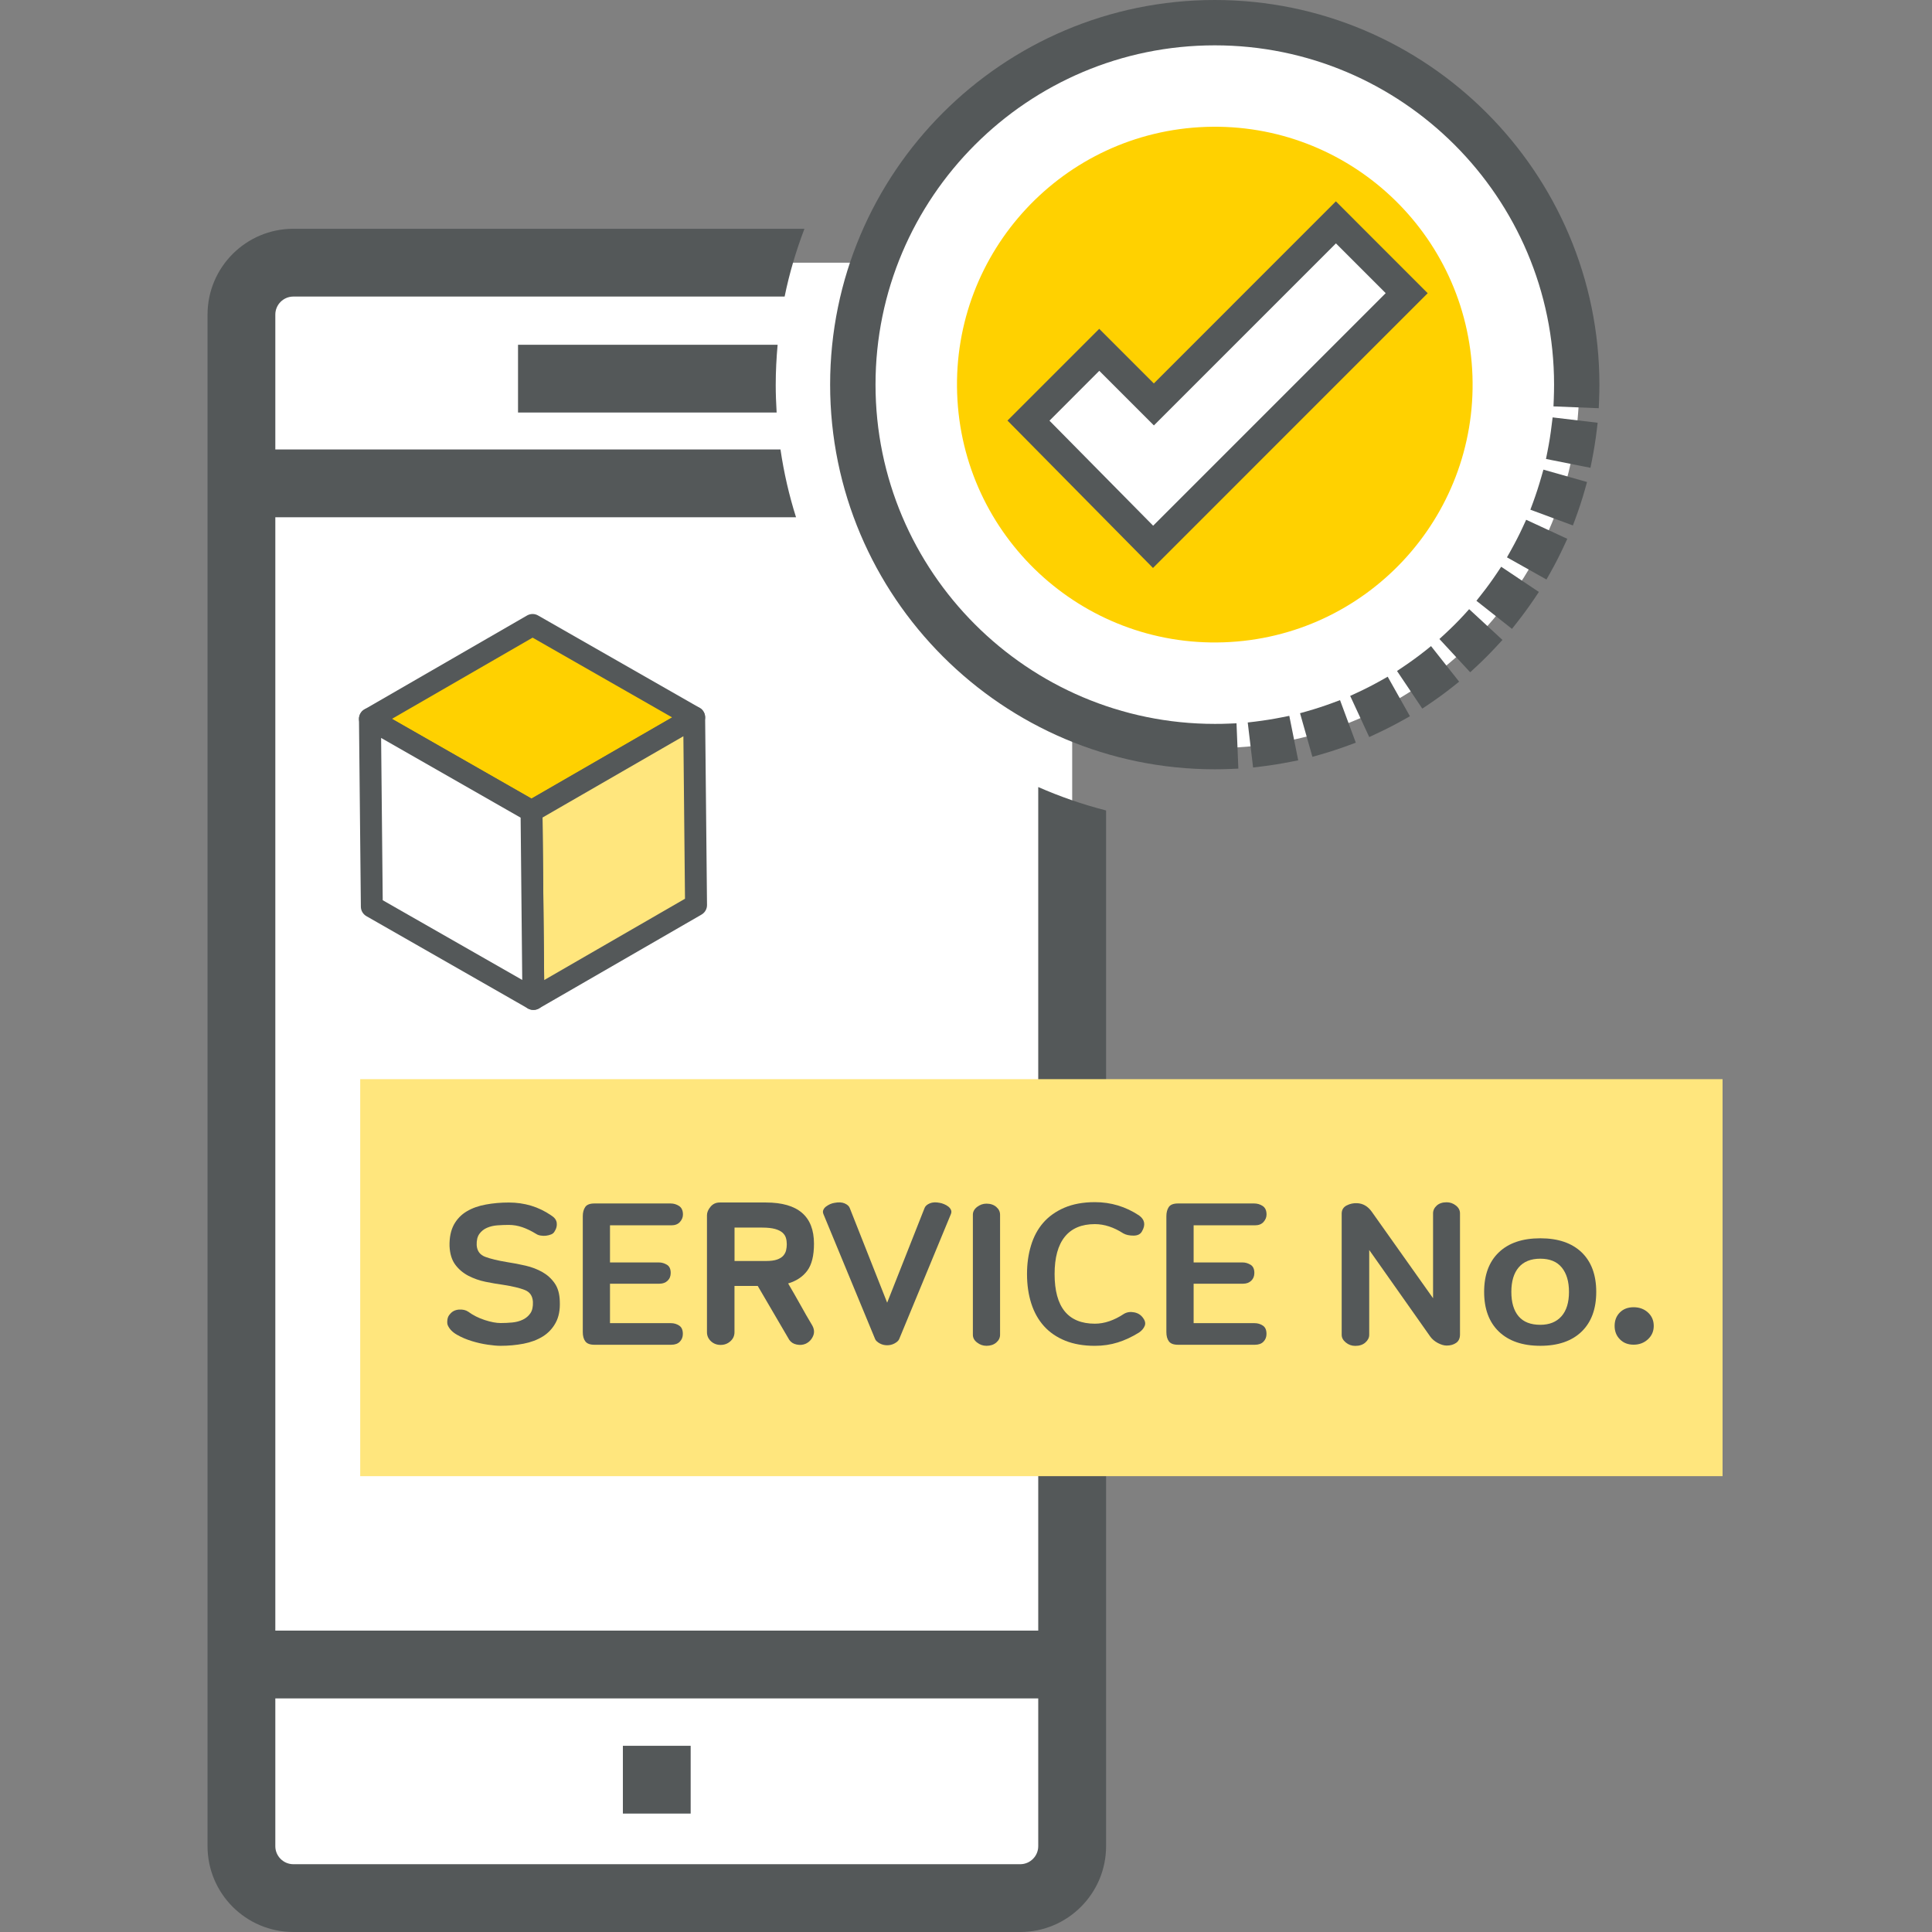 <svg width="156" height="156" viewBox="0 0 156 156" fill="none" xmlns="http://www.w3.org/2000/svg">
<rect x="0" y="0" width="156" height="156" fill="#808080" stroke="none"/>
<path d="M86.57 149.073C86.57 151.387 84.692 153.265 82.378 153.265H23.687C21.373 153.265 19.495 151.387 19.495 149.073V25.403C19.495 23.089 21.373 21.211 23.687 21.211H82.382C84.696 21.211 86.575 23.085 86.575 25.403V149.073H86.57Z" fill="white"/>
<path d="M55.768 140.965H50.295V146.438H55.768V140.965Z" fill="#545859"/>
<path d="M43.006 50.467L56.053 57.923L42.919 65.505L29.871 58.045L43.006 50.467Z" fill="#FFD100"/>
<path d="M56.937 57.919C56.937 57.605 56.767 57.309 56.492 57.152L43.445 49.696C43.31 49.617 43.157 49.578 43.005 49.578C42.852 49.578 42.7 49.617 42.56 49.696L29.43 57.278C29.156 57.435 28.986 57.731 28.986 58.045C28.986 58.359 29.156 58.655 29.43 58.812L42.477 66.268C42.748 66.421 43.092 66.421 43.358 66.268L56.492 58.686C56.767 58.533 56.937 58.237 56.937 57.919ZM42.918 64.482L31.648 58.045L43.005 51.487L54.274 57.928L42.918 64.482Z" fill="#545859"/>
<path d="M55.903 57.779L56.056 72.931L42.925 80.514L42.773 65.358L55.903 57.779Z" fill="#FFE67D"/>
<path d="M43.514 81.43L56.648 73.847C56.923 73.686 57.093 73.389 57.088 73.071L56.936 57.915C56.931 57.601 56.761 57.309 56.491 57.157C56.356 57.078 56.204 57.039 56.051 57.039C55.899 57.039 55.746 57.078 55.607 57.157L42.472 64.739C42.198 64.9 42.028 65.197 42.028 65.515L42.18 80.671C42.185 80.985 42.355 81.277 42.625 81.43C42.899 81.582 43.244 81.582 43.514 81.43ZM55.18 59.449L55.31 72.57L43.937 79.137L43.806 66.012L55.18 59.449Z" fill="#545859"/>
<path d="M42.919 65.505L43.071 80.662L30.024 73.201L29.871 58.045L42.919 65.505Z" fill="white"/>
<path d="M29.583 73.974L42.63 81.431C42.9 81.583 43.249 81.583 43.519 81.426C43.794 81.265 43.959 80.969 43.955 80.655L43.802 65.499C43.798 65.185 43.628 64.893 43.358 64.74L30.311 57.28C30.176 57.201 30.023 57.162 29.871 57.162C29.714 57.162 29.561 57.201 29.422 57.284C29.151 57.445 28.982 57.737 28.986 58.056L29.138 73.212C29.138 73.526 29.313 73.817 29.583 73.974ZM42.038 66.022L42.168 79.125L30.903 72.689L30.773 59.585L42.038 66.022Z" fill="#545859"/>
<path d="M62.636 31.089C62.636 29.991 62.693 28.91 62.789 27.838H41.828V33.311H62.71C62.667 32.575 62.636 31.834 62.636 31.089Z" fill="#545859"/>
<path d="M83.833 63.55V131.666H22.231V41.765H64.275C63.717 39.996 63.294 38.166 63.02 36.292H22.231V25.401C22.231 24.6 22.885 23.946 23.687 23.946H63.355C63.739 22.059 64.284 20.233 64.955 18.473H23.687C19.865 18.473 16.758 21.58 16.758 25.401V149.071C16.758 152.893 19.865 156 23.687 156H82.382C86.203 156 89.311 152.893 89.311 149.071V65.441C87.415 64.957 85.589 64.321 83.833 63.55ZM83.833 149.071C83.833 149.873 83.179 150.526 82.377 150.526H23.687C22.885 150.526 22.231 149.873 22.231 149.071V137.139H83.833V149.071Z" fill="#545859"/>
<path d="M99.185 60.382C115.382 59.821 128.058 46.236 127.497 30.039C126.936 13.842 113.351 1.166 97.154 1.727C80.957 2.288 68.281 15.873 68.842 32.07C69.402 48.267 82.987 60.943 99.185 60.382Z" fill="white"/>
<path d="M98.087 0C80.961 0 67.029 13.932 67.029 31.058C67.029 48.184 80.961 62.116 98.087 62.116C98.518 62.116 98.945 62.107 99.364 62.09L99.991 62.063L99.843 58.403L99.215 58.429C98.849 58.447 98.47 58.451 98.091 58.451C82.983 58.451 70.694 46.162 70.694 31.053C70.694 15.945 82.978 3.661 98.087 3.661C113.195 3.661 125.484 15.95 125.484 31.058C125.484 31.433 125.475 31.812 125.462 32.187L125.436 32.814L129.092 32.962L129.118 32.335C129.136 31.912 129.145 31.485 129.145 31.058C129.14 13.932 115.208 0 98.087 0Z" fill="#545859"/>
<path d="M115.061 52.562C114.503 53.002 113.919 53.429 113.326 53.826L112.803 54.179L114.843 57.216L115.366 56.868C116.037 56.414 116.699 55.935 117.327 55.434L117.819 55.042L115.549 52.17L115.061 52.562Z" fill="#545859"/>
<path d="M111.501 54.95C110.877 55.299 110.237 55.63 109.592 55.926L109.021 56.192L110.559 59.513L111.13 59.247C111.862 58.907 112.59 58.536 113.296 58.14L113.845 57.831L112.05 54.641L111.501 54.95Z" fill="#545859"/>
<path d="M107.613 56.751C106.946 56.999 106.262 57.222 105.578 57.418L104.972 57.588L105.97 61.109L106.576 60.939C107.356 60.717 108.131 60.464 108.885 60.185L109.474 59.967L108.201 56.533L107.613 56.751Z" fill="#545859"/>
<path d="M103.49 57.923C102.793 58.062 102.083 58.175 101.372 58.263L100.749 58.337L101.181 61.971L101.804 61.897C102.61 61.801 103.42 61.67 104.205 61.514L104.824 61.392L104.105 57.801L103.49 57.923Z" fill="#545859"/>
<path d="M120.865 46.285C120.464 46.882 120.042 47.466 119.601 48.019L119.214 48.511L122.085 50.778L122.473 50.285C122.974 49.649 123.458 48.986 123.907 48.32L124.256 47.797L121.214 45.762L120.865 46.285Z" fill="#545859"/>
<path d="M125.289 34.326C125.206 35.037 125.093 35.747 124.953 36.444L124.831 37.059L128.422 37.773L128.544 37.159C128.701 36.37 128.832 35.559 128.928 34.758L129.002 34.135L125.367 33.703L125.289 34.326Z" fill="#545859"/>
<path d="M118.205 49.654C117.721 50.181 117.207 50.691 116.688 51.17L116.226 51.597L118.71 54.282L119.172 53.855C119.76 53.31 120.34 52.73 120.889 52.133L121.316 51.671L118.627 49.188L118.205 49.654Z" fill="#545859"/>
<path d="M124.45 38.528C124.254 39.216 124.032 39.9 123.788 40.567L123.57 41.155L127.004 42.428L127.222 41.84C127.501 41.081 127.758 40.306 127.976 39.526L128.145 38.92L124.624 37.922L124.45 38.528Z" fill="#545859"/>
<path d="M122.965 42.544C122.669 43.189 122.338 43.83 121.989 44.453L121.68 45.002L124.87 46.793L125.179 46.244C125.576 45.538 125.95 44.81 126.286 44.078L126.552 43.507L123.231 41.969L122.965 42.544Z" fill="#545859"/>
<path d="M98.81 51.864C110.3 51.467 119.292 41.828 118.894 30.335C118.496 18.843 108.859 9.849 97.369 10.246C85.879 10.644 76.887 20.283 77.285 31.776C77.683 43.268 87.32 52.262 98.81 51.864Z" fill="#FFD100"/>
<path d="M113.588 23.676L107.87 17.959L93.171 32.662L88.761 28.248L83.044 33.965L93.102 44.158L113.588 23.676Z" fill="white"/>
<path d="M93.098 45.86L81.349 33.959L88.757 26.551L93.167 30.961L107.866 16.258L115.279 23.675L93.098 45.86ZM84.74 33.968L93.111 42.448L111.888 23.67L107.871 19.652L93.172 34.351L88.762 29.941L84.74 33.968Z" fill="#545859"/>
<path d="M139.089 87.137H29.086V119.193H139.089V87.137Z" fill="#FFE67D"/>
<path d="M40.939 101.909C41.445 101.987 41.941 102.079 42.438 102.196C42.935 102.31 43.384 102.484 43.789 102.71C44.194 102.941 44.526 103.242 44.787 103.617C45.049 103.992 45.184 104.475 45.201 105.072C45.232 105.761 45.123 106.336 44.87 106.802C44.617 107.269 44.269 107.639 43.828 107.914C43.384 108.188 42.865 108.384 42.273 108.498C41.676 108.611 41.057 108.668 40.416 108.668C40.142 108.668 39.793 108.637 39.375 108.576C38.956 108.515 38.529 108.419 38.102 108.288C37.675 108.158 37.279 107.992 36.913 107.783C36.547 107.578 36.294 107.321 36.159 107.016C36.111 106.911 36.102 106.759 36.124 106.571C36.146 106.38 36.22 106.223 36.342 106.101C36.512 105.887 36.747 105.77 37.052 105.743C37.357 105.722 37.61 105.778 37.806 105.913C38.203 106.205 38.651 106.428 39.148 106.589C39.645 106.75 40.068 106.829 40.421 106.829C40.726 106.829 41.039 106.816 41.362 106.785C41.684 106.754 41.968 106.676 42.22 106.554C42.473 106.432 42.674 106.262 42.826 106.04C42.979 105.818 43.048 105.508 43.031 105.112C43 104.637 42.782 104.323 42.377 104.162C41.972 104 41.379 103.861 40.604 103.739C40.159 103.678 39.693 103.599 39.205 103.499C38.717 103.399 38.259 103.238 37.832 103.02C37.405 102.798 37.048 102.501 36.769 102.127C36.486 101.752 36.329 101.251 36.298 100.627C36.281 99.926 36.403 99.346 36.651 98.884C36.904 98.427 37.252 98.069 37.693 97.808C38.137 97.546 38.651 97.364 39.24 97.259C39.828 97.15 40.442 97.098 41.083 97.098C42.351 97.098 43.489 97.442 44.495 98.13C44.77 98.3 44.922 98.501 44.953 98.736C44.983 98.972 44.931 99.198 44.791 99.412C44.73 99.534 44.635 99.621 44.504 99.673C44.373 99.725 44.238 99.76 44.09 99.778C43.946 99.795 43.798 99.791 43.654 99.765C43.51 99.743 43.393 99.699 43.301 99.638C42.905 99.394 42.525 99.211 42.168 99.089C41.811 98.967 41.445 98.906 41.079 98.906C40.774 98.906 40.469 98.919 40.163 98.941C39.858 98.963 39.58 99.028 39.327 99.137C39.074 99.246 38.869 99.407 38.708 99.629C38.547 99.852 38.477 100.152 38.49 100.536C38.521 101.011 38.752 101.325 39.187 101.486C39.619 101.647 40.203 101.787 40.939 101.909Z" fill="#545859"/>
<path d="M49.254 98.934V101.937H53.215C53.429 101.937 53.638 101.998 53.847 102.12C54.052 102.242 54.156 102.464 54.156 102.782C54.156 103.044 54.074 103.253 53.904 103.414C53.734 103.575 53.516 103.654 53.241 103.654H49.254V106.839H54.178C54.422 106.839 54.644 106.905 54.84 107.035C55.041 107.166 55.137 107.388 55.137 107.711C55.137 107.955 55.058 108.16 54.897 108.33C54.736 108.5 54.505 108.583 54.2 108.583H47.994C47.641 108.583 47.397 108.491 47.262 108.308C47.123 108.125 47.057 107.872 47.057 107.554V98.207C47.057 97.902 47.123 97.653 47.254 97.461C47.384 97.27 47.633 97.174 47.999 97.174H54.139C54.4 97.174 54.631 97.244 54.836 97.379C55.041 97.518 55.145 97.745 55.145 98.067C55.145 98.281 55.067 98.481 54.906 98.664C54.745 98.847 54.514 98.939 54.209 98.939H49.254V98.934Z" fill="#545859"/>
<path d="M65.725 100.425C65.725 101.388 65.546 102.112 65.185 102.6C64.827 103.088 64.309 103.432 63.638 103.632C63.973 104.199 64.3 104.77 64.623 105.349C64.945 105.929 65.263 106.487 65.586 107.023C65.756 107.328 65.773 107.624 65.642 107.903C65.512 108.186 65.311 108.387 65.037 108.509C64.823 108.6 64.588 108.618 64.326 108.565C64.065 108.513 63.869 108.387 63.729 108.186L61.184 103.833H59.306V107.567C59.306 107.859 59.197 108.103 58.975 108.3C58.753 108.5 58.491 108.596 58.186 108.596C57.881 108.596 57.62 108.496 57.406 108.3C57.193 108.099 57.084 107.855 57.084 107.567V98.129C57.084 97.897 57.179 97.671 57.371 97.44C57.563 97.209 57.811 97.096 58.116 97.096H61.851C64.435 97.1 65.725 98.207 65.725 100.425ZM59.31 101.82H61.855C62.221 101.82 62.518 101.78 62.736 101.706C62.958 101.628 63.123 101.528 63.241 101.397C63.355 101.266 63.433 101.122 63.472 100.961C63.511 100.8 63.529 100.639 63.529 100.469C63.529 100.286 63.507 100.111 63.459 99.954C63.411 99.793 63.32 99.654 63.184 99.532C63.045 99.41 62.849 99.309 62.587 99.235C62.326 99.161 61.977 99.122 61.533 99.122H59.31V101.82Z" fill="#545859"/>
<path d="M71.634 105.185L74.658 97.533C74.719 97.38 74.859 97.258 75.072 97.167C75.286 97.075 75.552 97.058 75.874 97.123C75.979 97.141 76.101 97.171 76.227 97.228C76.358 97.28 76.471 97.346 76.571 97.424C76.672 97.502 76.741 97.594 76.789 97.698C76.837 97.807 76.829 97.929 76.767 98.064L72.597 108.144C72.536 108.266 72.414 108.375 72.231 108.475C72.048 108.575 71.847 108.623 71.634 108.623C71.421 108.623 71.22 108.575 71.037 108.475C70.854 108.375 70.732 108.266 70.671 108.144L66.501 98.064C66.439 97.925 66.431 97.803 66.479 97.698C66.527 97.59 66.596 97.498 66.697 97.424C66.797 97.35 66.906 97.284 67.028 97.228C67.15 97.175 67.272 97.141 67.394 97.123C67.716 97.062 67.982 97.075 68.196 97.167C68.409 97.258 68.549 97.38 68.61 97.533L71.634 105.185Z" fill="#545859"/>
<path d="M80.442 108.406C80.237 108.581 79.971 108.668 79.653 108.668C79.378 108.668 79.125 108.581 78.899 108.406C78.668 108.232 78.555 108.023 78.555 107.775V98.083C78.555 97.839 78.668 97.63 78.899 97.451C79.13 97.277 79.378 97.189 79.653 97.189C79.975 97.189 80.237 97.277 80.442 97.451C80.646 97.625 80.751 97.839 80.751 98.083V107.775C80.751 108.019 80.651 108.228 80.442 108.406Z" fill="#545859"/>
<path d="M88.405 98.842C87.337 98.842 86.527 99.182 85.978 99.862C85.429 100.542 85.154 101.544 85.154 102.873C85.154 105.544 86.239 106.882 88.409 106.882C89.172 106.882 89.961 106.616 90.767 106.08C91.011 105.941 91.285 105.906 91.591 105.967C91.896 106.028 92.131 106.18 92.301 106.425C92.471 106.655 92.51 106.869 92.427 107.065C92.344 107.266 92.196 107.44 91.978 107.592C91.412 107.945 90.841 108.211 90.261 108.394C89.682 108.577 89.063 108.669 88.405 108.669C87.49 108.669 86.692 108.529 86.013 108.255C85.333 107.98 84.762 107.592 84.304 107.087C83.847 106.581 83.502 105.971 83.272 105.252C83.041 104.533 82.927 103.74 82.927 102.869C82.927 102.045 83.032 101.278 83.25 100.568C83.463 99.857 83.79 99.247 84.235 98.733C84.679 98.223 85.246 97.818 85.943 97.517C86.636 97.221 87.459 97.068 88.405 97.068C89.704 97.068 90.893 97.426 91.978 98.145C92.436 98.48 92.514 98.907 92.209 99.426C92.087 99.657 91.856 99.77 91.521 99.77C91.185 99.77 90.911 99.709 90.697 99.587C89.935 99.095 89.168 98.842 88.405 98.842Z" fill="#545859"/>
<path d="M96.38 98.934V101.937H100.341C100.555 101.937 100.764 101.998 100.973 102.12C101.178 102.242 101.283 102.464 101.283 102.782C101.283 103.044 101.2 103.253 101.03 103.414C100.86 103.575 100.642 103.654 100.367 103.654H96.38V106.839H101.304C101.548 106.839 101.771 106.905 101.967 107.035C102.167 107.166 102.263 107.388 102.263 107.711C102.263 107.955 102.185 108.16 102.023 108.33C101.862 108.5 101.631 108.583 101.326 108.583H95.116C94.763 108.583 94.519 108.491 94.384 108.308C94.245 108.125 94.179 107.872 94.179 107.554V98.207C94.179 97.902 94.245 97.653 94.375 97.461C94.506 97.27 94.754 97.174 95.121 97.174H101.261C101.522 97.174 101.753 97.244 101.958 97.379C102.163 97.518 102.267 97.745 102.267 98.067C102.267 98.281 102.189 98.481 102.028 98.664C101.866 98.847 101.635 98.939 101.33 98.939H96.38V98.934Z" fill="#545859"/>
<path d="M116.811 97.078C117.086 97.078 117.334 97.165 117.557 97.34C117.779 97.514 117.888 97.727 117.888 97.972V107.755C117.888 108.06 117.783 108.286 117.578 108.43C117.373 108.574 117.116 108.648 116.811 108.648C116.598 108.648 116.362 108.578 116.101 108.443C115.84 108.304 115.635 108.129 115.482 107.916L110.558 100.93V107.781C110.558 108.012 110.453 108.217 110.249 108.4C110.044 108.583 109.769 108.674 109.434 108.674C109.142 108.674 108.889 108.583 108.667 108.4C108.444 108.217 108.335 108.012 108.335 107.781V97.998C108.335 97.693 108.471 97.47 108.736 97.335C109.002 97.196 109.281 97.139 109.573 97.152C110.048 97.17 110.445 97.396 110.763 97.841L115.713 104.826V97.976C115.713 97.732 115.813 97.523 116.01 97.344C116.206 97.165 116.476 97.078 116.811 97.078Z" fill="#545859"/>
<path d="M124.374 99.986C125.808 99.986 126.919 100.365 127.708 101.119C128.492 101.873 128.889 102.941 128.889 104.314C128.889 105.686 128.496 106.758 127.708 107.521C126.919 108.284 125.808 108.667 124.374 108.667C122.94 108.667 121.825 108.284 121.027 107.521C120.234 106.758 119.837 105.686 119.837 104.314C119.837 102.941 120.234 101.873 121.027 101.119C121.82 100.361 122.936 99.986 124.374 99.986ZM124.374 106.972C125.106 106.972 125.677 106.741 126.082 106.283C126.487 105.826 126.688 105.168 126.688 104.314C126.688 103.473 126.492 102.819 126.104 102.344C125.716 101.869 125.136 101.634 124.374 101.634C123.611 101.634 123.032 101.865 122.631 102.331C122.234 102.797 122.034 103.455 122.034 104.314C122.034 105.168 122.23 105.826 122.618 106.283C123.01 106.745 123.594 106.972 124.374 106.972Z" fill="#545859"/>
<path d="M130.373 107.065C130.373 106.62 130.512 106.259 130.796 105.975C131.079 105.692 131.449 105.553 131.907 105.553C132.364 105.553 132.752 105.692 133.062 105.975C133.375 106.259 133.532 106.62 133.532 107.065C133.532 107.492 133.375 107.854 133.062 108.141C132.748 108.433 132.364 108.577 131.907 108.577C131.449 108.577 131.079 108.433 130.796 108.141C130.512 107.854 130.373 107.492 130.373 107.065Z" fill="#545859"/>
</svg>
